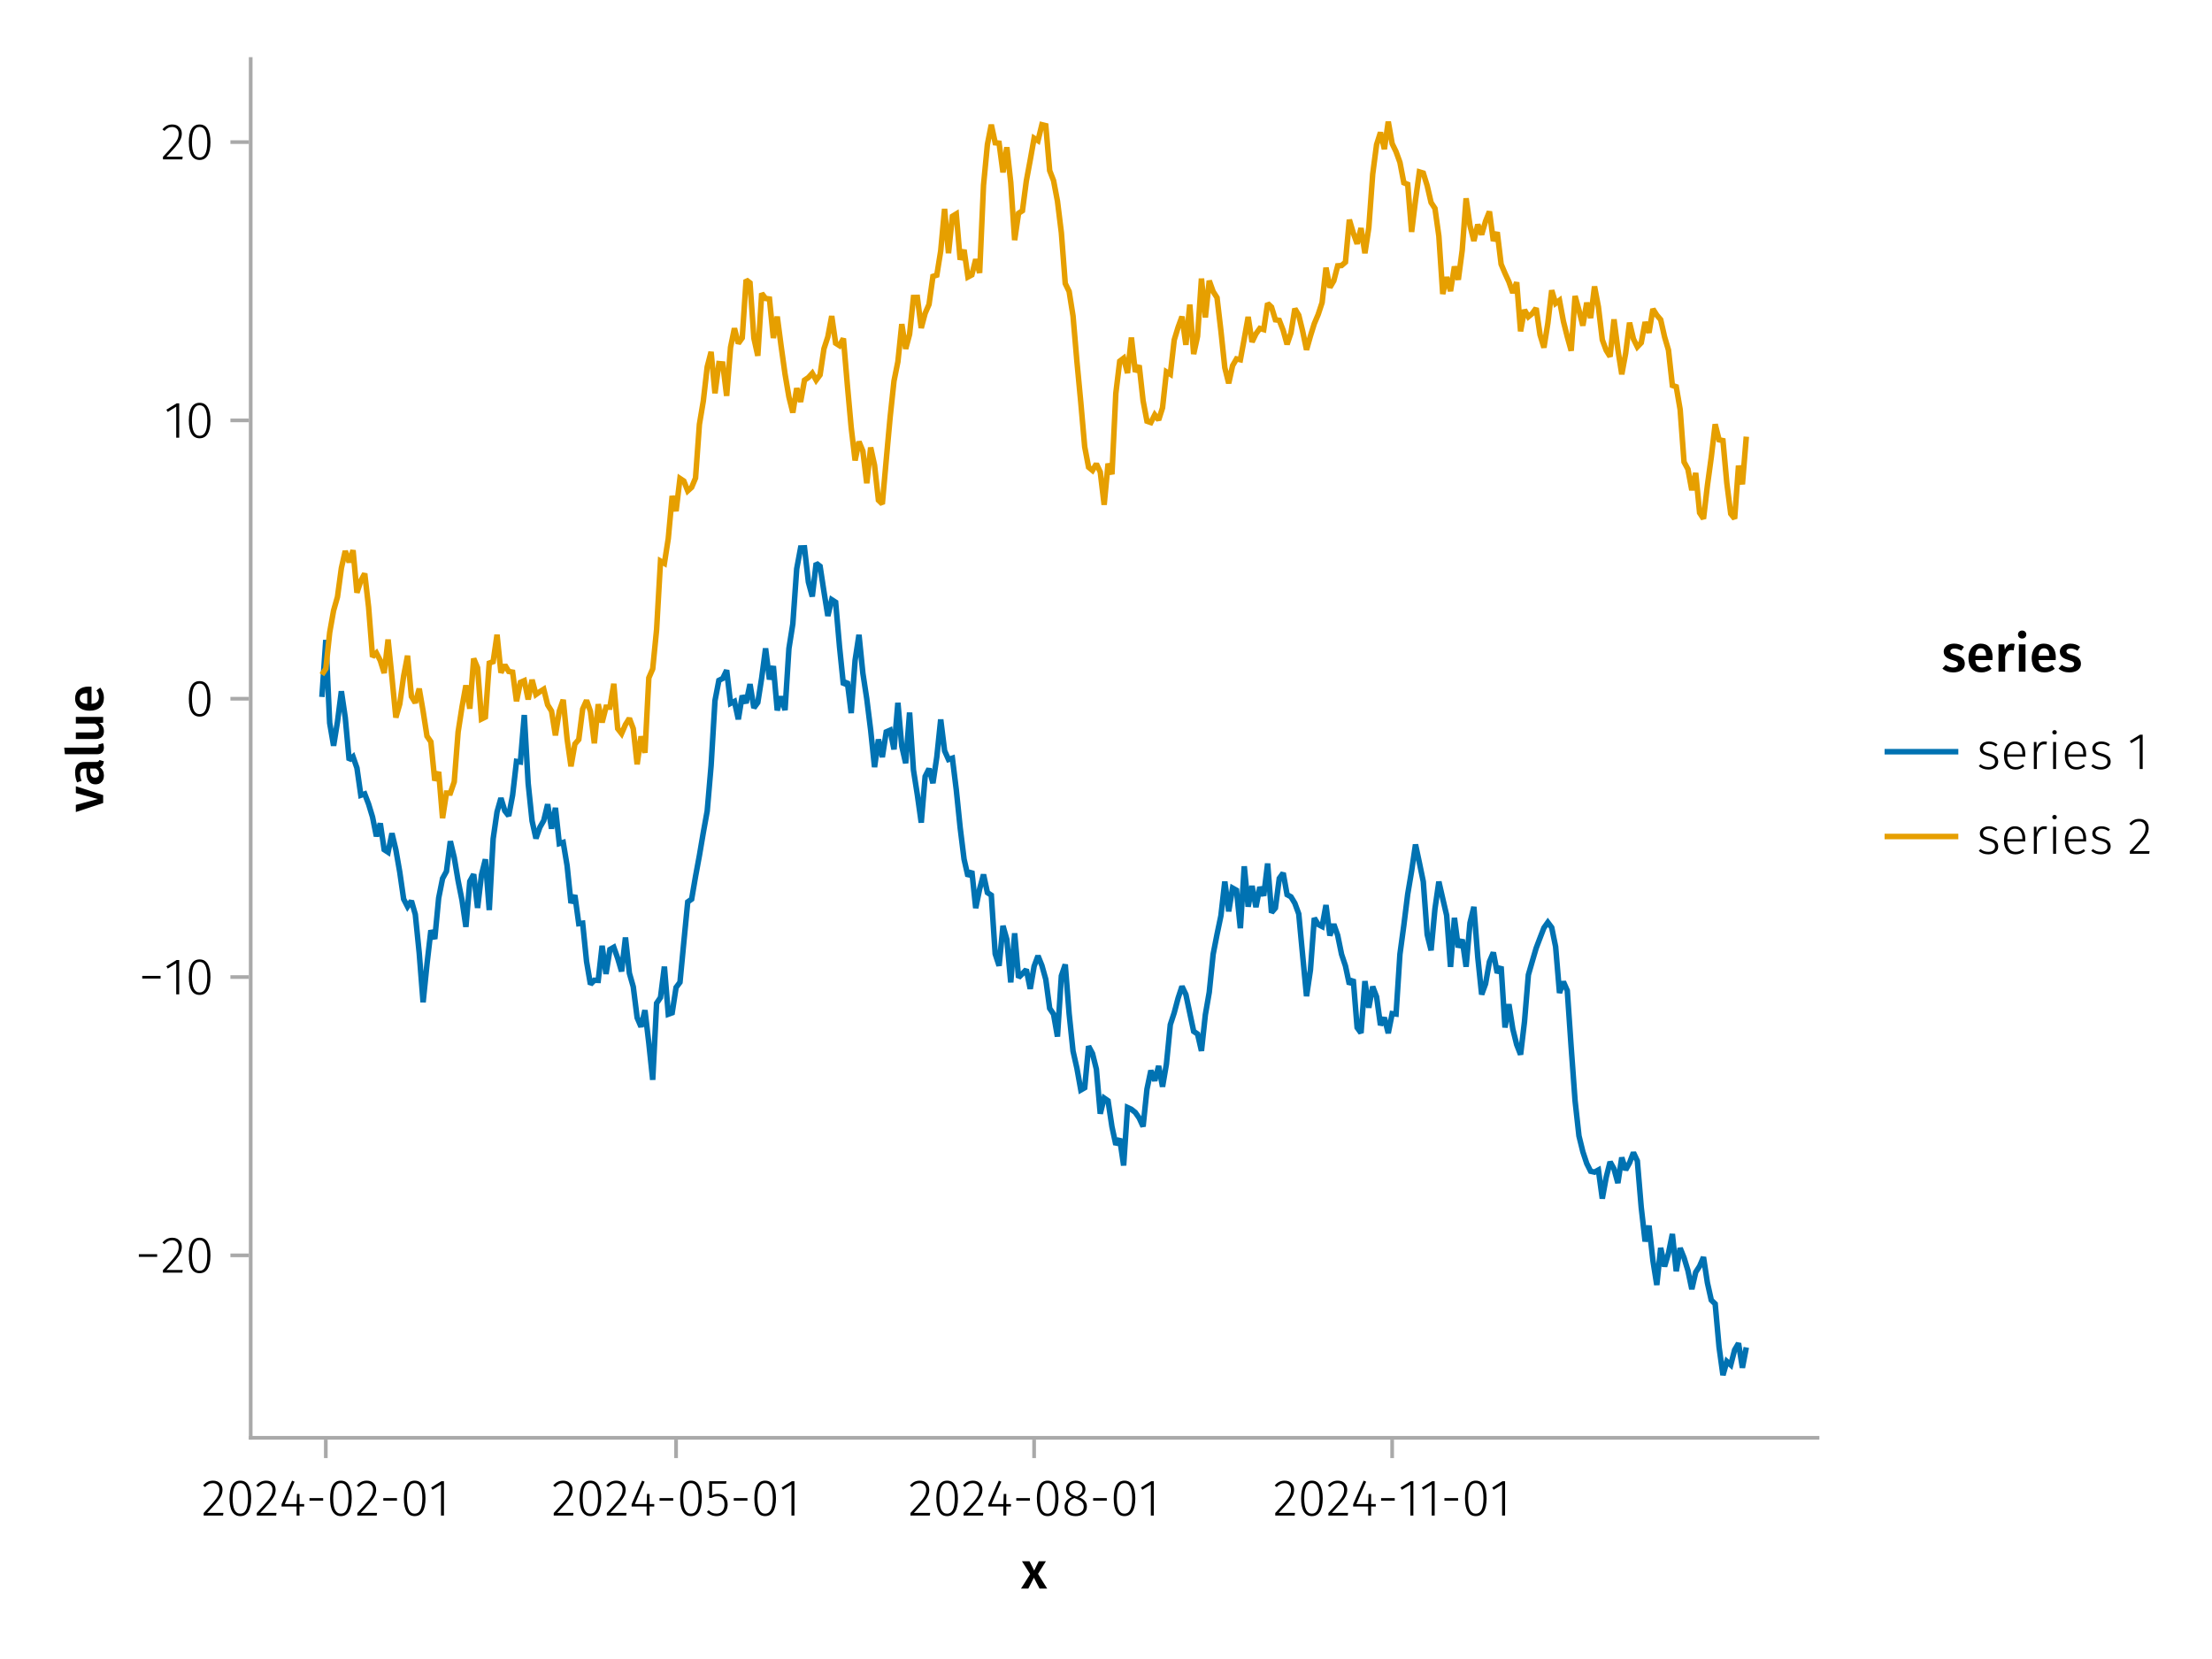 <?xml version="1.0" encoding="UTF-8"?>
<svg xmlns="http://www.w3.org/2000/svg" xmlns:xlink="http://www.w3.org/1999/xlink" width="600" height="450" viewBox="0 0 600 450">
<defs>
<g>
<g id="glyph-0-0-eb1d11f9">
<path d="M 4.562 -3.969 L 7.047 0 L 4.969 0 L 3.438 -2.938 L 1.938 0 L -0.047 0 L 2.422 -3.906 L 0.203 -7.406 L 2.25 -7.406 L 3.516 -4.891 L 4.766 -7.406 L 6.703 -7.406 Z M 4.562 -3.969 "/>
</g>
<g id="glyph-1-0-eb1d11f9">
<path d="M 3.156 -9.469 C 3.938 -9.469 4.555 -9.238 5.016 -8.781 C 5.484 -8.32 5.719 -7.734 5.719 -7.016 C 5.719 -6.41 5.586 -5.844 5.328 -5.312 C 5.078 -4.781 4.68 -4.195 4.141 -3.562 C 3.609 -2.926 2.742 -1.977 1.547 -0.719 L 5.969 -0.719 L 5.859 0 L 0.609 0 L 0.609 -0.688 C 1.879 -2.051 2.789 -3.062 3.344 -3.719 C 3.906 -4.375 4.301 -4.941 4.531 -5.422 C 4.758 -5.898 4.875 -6.414 4.875 -6.969 C 4.875 -7.52 4.711 -7.957 4.391 -8.281 C 4.066 -8.613 3.641 -8.781 3.109 -8.781 C 2.68 -8.781 2.301 -8.691 1.969 -8.516 C 1.633 -8.336 1.316 -8.07 1.016 -7.719 L 0.469 -8.141 C 0.832 -8.586 1.234 -8.922 1.672 -9.141 C 2.109 -9.359 2.602 -9.469 3.156 -9.469 Z M 3.156 -9.469 "/>
</g>
<g id="glyph-1-1-eb1d11f9">
<path d="M 3.844 -9.469 C 4.812 -9.469 5.539 -9.055 6.031 -8.234 C 6.531 -7.422 6.781 -6.223 6.781 -4.641 C 6.781 -3.078 6.531 -1.883 6.031 -1.062 C 5.531 -0.25 4.801 0.156 3.844 0.156 C 2.883 0.156 2.156 -0.25 1.656 -1.062 C 1.164 -1.883 0.922 -3.082 0.922 -4.656 C 0.922 -6.238 1.164 -7.438 1.656 -8.25 C 2.156 -9.062 2.883 -9.469 3.844 -9.469 Z M 3.844 -8.797 C 2.457 -8.797 1.766 -7.414 1.766 -4.656 C 1.766 -1.895 2.457 -0.516 3.844 -0.516 C 4.531 -0.516 5.047 -0.848 5.391 -1.516 C 5.742 -2.191 5.922 -3.234 5.922 -4.641 C 5.922 -6.055 5.742 -7.102 5.391 -7.781 C 5.047 -8.457 4.531 -8.797 3.844 -8.797 Z M 3.844 -8.797 "/>
</g>
<g id="glyph-1-2-eb1d11f9">
<path d="M 6.766 -3.125 L 6.766 -2.453 L 5.5 -2.453 L 5.5 0 L 4.703 0 L 4.703 -2.453 L 0.625 -2.453 L 0.625 -3.047 L 3.469 -9.469 L 4.156 -9.188 L 1.5 -3.125 L 4.703 -3.125 L 4.797 -5.859 L 5.5 -5.859 L 5.5 -3.125 Z M 6.766 -3.125 "/>
</g>
<g id="glyph-1-3-eb1d11f9">
<path d="M 0.953 -4.031 L 0.953 -4.734 L 4.656 -4.734 L 4.656 -4.031 Z M 0.953 -4.031 "/>
</g>
<g id="glyph-2-0-eb1d11f9">
<path d="M 3.844 -9.469 C 4.812 -9.469 5.539 -9.055 6.031 -8.234 C 6.531 -7.422 6.781 -6.223 6.781 -4.641 C 6.781 -3.078 6.531 -1.883 6.031 -1.062 C 5.531 -0.25 4.801 0.156 3.844 0.156 C 2.883 0.156 2.156 -0.25 1.656 -1.062 C 1.164 -1.883 0.922 -3.082 0.922 -4.656 C 0.922 -6.238 1.164 -7.438 1.656 -8.25 C 2.156 -9.062 2.883 -9.469 3.844 -9.469 Z M 3.844 -8.797 C 2.457 -8.797 1.766 -7.414 1.766 -4.656 C 1.766 -1.895 2.457 -0.516 3.844 -0.516 C 4.531 -0.516 5.047 -0.848 5.391 -1.516 C 5.742 -2.191 5.922 -3.234 5.922 -4.641 C 5.922 -6.055 5.742 -7.102 5.391 -7.781 C 5.047 -8.457 4.531 -8.797 3.844 -8.797 Z M 3.844 -8.797 "/>
</g>
<g id="glyph-2-1-eb1d11f9">
<path d="M 6.766 -3.125 L 6.766 -2.453 L 5.5 -2.453 L 5.5 0 L 4.703 0 L 4.703 -2.453 L 0.625 -2.453 L 0.625 -3.047 L 3.469 -9.469 L 4.156 -9.188 L 1.5 -3.125 L 4.703 -3.125 L 4.797 -5.859 L 5.5 -5.859 L 5.5 -3.125 Z M 6.766 -3.125 "/>
</g>
<g id="glyph-2-2-eb1d11f9">
<path d="M 0.953 -4.031 L 0.953 -4.734 L 4.656 -4.734 L 4.656 -4.031 Z M 0.953 -4.031 "/>
</g>
<g id="glyph-2-3-eb1d11f9">
<path d="M 3.156 -9.469 C 3.938 -9.469 4.555 -9.238 5.016 -8.781 C 5.484 -8.32 5.719 -7.734 5.719 -7.016 C 5.719 -6.41 5.586 -5.844 5.328 -5.312 C 5.078 -4.781 4.68 -4.195 4.141 -3.562 C 3.609 -2.926 2.742 -1.977 1.547 -0.719 L 5.969 -0.719 L 5.859 0 L 0.609 0 L 0.609 -0.688 C 1.879 -2.051 2.789 -3.062 3.344 -3.719 C 3.906 -4.375 4.301 -4.941 4.531 -5.422 C 4.758 -5.898 4.875 -6.414 4.875 -6.969 C 4.875 -7.52 4.711 -7.957 4.391 -8.281 C 4.066 -8.613 3.641 -8.781 3.109 -8.781 C 2.68 -8.781 2.301 -8.691 1.969 -8.516 C 1.633 -8.336 1.316 -8.07 1.016 -7.719 L 0.469 -8.141 C 0.832 -8.586 1.234 -8.922 1.672 -9.141 C 2.109 -9.359 2.602 -9.469 3.156 -9.469 Z M 3.156 -9.469 "/>
</g>
<g id="glyph-2-4-eb1d11f9">
<path d="M 4.094 -9.312 L 4.094 0 L 3.281 0 L 3.281 -8.406 L 0.984 -6.984 L 0.609 -7.594 L 3.391 -9.312 Z M 4.094 -9.312 "/>
</g>
<g id="glyph-3-0-eb1d11f9">
<path d="M 3.156 -9.469 C 3.938 -9.469 4.555 -9.238 5.016 -8.781 C 5.484 -8.32 5.719 -7.734 5.719 -7.016 C 5.719 -6.41 5.586 -5.844 5.328 -5.312 C 5.078 -4.781 4.68 -4.195 4.141 -3.562 C 3.609 -2.926 2.742 -1.977 1.547 -0.719 L 5.969 -0.719 L 5.859 0 L 0.609 0 L 0.609 -0.688 C 1.879 -2.051 2.789 -3.062 3.344 -3.719 C 3.906 -4.375 4.301 -4.941 4.531 -5.422 C 4.758 -5.898 4.875 -6.414 4.875 -6.969 C 4.875 -7.52 4.711 -7.957 4.391 -8.281 C 4.066 -8.613 3.641 -8.781 3.109 -8.781 C 2.68 -8.781 2.301 -8.691 1.969 -8.516 C 1.633 -8.336 1.316 -8.07 1.016 -7.719 L 0.469 -8.141 C 0.832 -8.586 1.234 -8.922 1.672 -9.141 C 2.109 -9.359 2.602 -9.469 3.156 -9.469 Z M 3.156 -9.469 "/>
</g>
<g id="glyph-4-0-eb1d11f9">
<path d="M 0.953 -4.031 L 0.953 -4.734 L 4.656 -4.734 L 4.656 -4.031 Z M 0.953 -4.031 "/>
</g>
<g id="glyph-4-1-eb1d11f9">
<path d="M 3.156 -9.469 C 3.938 -9.469 4.555 -9.238 5.016 -8.781 C 5.484 -8.32 5.719 -7.734 5.719 -7.016 C 5.719 -6.41 5.586 -5.844 5.328 -5.312 C 5.078 -4.781 4.68 -4.195 4.141 -3.562 C 3.609 -2.926 2.742 -1.977 1.547 -0.719 L 5.969 -0.719 L 5.859 0 L 0.609 0 L 0.609 -0.688 C 1.879 -2.051 2.789 -3.062 3.344 -3.719 C 3.906 -4.375 4.301 -4.941 4.531 -5.422 C 4.758 -5.898 4.875 -6.414 4.875 -6.969 C 4.875 -7.52 4.711 -7.957 4.391 -8.281 C 4.066 -8.613 3.641 -8.781 3.109 -8.781 C 2.68 -8.781 2.301 -8.691 1.969 -8.516 C 1.633 -8.336 1.316 -8.07 1.016 -7.719 L 0.469 -8.141 C 0.832 -8.586 1.234 -8.922 1.672 -9.141 C 2.109 -9.359 2.602 -9.469 3.156 -9.469 Z M 3.156 -9.469 "/>
</g>
<g id="glyph-4-2-eb1d11f9">
<path d="M 3.844 -9.469 C 4.812 -9.469 5.539 -9.055 6.031 -8.234 C 6.531 -7.422 6.781 -6.223 6.781 -4.641 C 6.781 -3.078 6.531 -1.883 6.031 -1.062 C 5.531 -0.25 4.801 0.156 3.844 0.156 C 2.883 0.156 2.156 -0.25 1.656 -1.062 C 1.164 -1.883 0.922 -3.082 0.922 -4.656 C 0.922 -6.238 1.164 -7.438 1.656 -8.25 C 2.156 -9.062 2.883 -9.469 3.844 -9.469 Z M 3.844 -8.797 C 2.457 -8.797 1.766 -7.414 1.766 -4.656 C 1.766 -1.895 2.457 -0.516 3.844 -0.516 C 4.531 -0.516 5.047 -0.848 5.391 -1.516 C 5.742 -2.191 5.922 -3.234 5.922 -4.641 C 5.922 -6.055 5.742 -7.102 5.391 -7.781 C 5.047 -8.457 4.531 -8.797 3.844 -8.797 Z M 3.844 -8.797 "/>
</g>
<g id="glyph-4-3-eb1d11f9">
<path d="M 5.672 -8.641 L 1.891 -8.641 L 1.891 -5.453 C 2.398 -5.742 2.93 -5.891 3.484 -5.891 C 4.285 -5.891 4.922 -5.629 5.391 -5.109 C 5.867 -4.598 6.109 -3.895 6.109 -3 C 6.109 -2.395 5.984 -1.848 5.734 -1.359 C 5.484 -0.879 5.129 -0.504 4.672 -0.234 C 4.223 0.023 3.703 0.156 3.109 0.156 C 2.066 0.156 1.188 -0.219 0.469 -0.969 L 0.984 -1.453 C 1.273 -1.141 1.586 -0.906 1.922 -0.75 C 2.266 -0.602 2.66 -0.531 3.109 -0.531 C 3.773 -0.531 4.297 -0.75 4.672 -1.188 C 5.055 -1.633 5.25 -2.242 5.25 -3.016 C 5.25 -3.754 5.07 -4.305 4.719 -4.672 C 4.375 -5.047 3.898 -5.234 3.297 -5.234 C 3.004 -5.234 2.742 -5.195 2.516 -5.125 C 2.285 -5.062 2.031 -4.945 1.75 -4.781 L 1.109 -4.781 L 1.109 -9.312 L 5.797 -9.312 Z M 5.672 -8.641 "/>
</g>
<g id="glyph-4-4-eb1d11f9">
<path d="M 4.094 -9.312 L 4.094 0 L 3.281 0 L 3.281 -8.406 L 0.984 -6.984 L 0.609 -7.594 L 3.391 -9.312 Z M 4.094 -9.312 "/>
</g>
<g id="glyph-4-5-eb1d11f9">
<path d="M 6.766 -3.125 L 6.766 -2.453 L 5.5 -2.453 L 5.5 0 L 4.703 0 L 4.703 -2.453 L 0.625 -2.453 L 0.625 -3.047 L 3.469 -9.469 L 4.156 -9.188 L 1.5 -3.125 L 4.703 -3.125 L 4.797 -5.859 L 5.5 -5.859 L 5.5 -3.125 Z M 6.766 -3.125 "/>
</g>
<g id="glyph-4-6-eb1d11f9">
<path d="M 4.719 -4.922 C 5.438 -4.641 5.961 -4.301 6.297 -3.906 C 6.629 -3.52 6.797 -3.023 6.797 -2.422 C 6.797 -1.91 6.664 -1.457 6.406 -1.062 C 6.145 -0.676 5.785 -0.375 5.328 -0.156 C 4.867 0.051 4.336 0.156 3.734 0.156 C 3.141 0.156 2.613 0.051 2.156 -0.156 C 1.707 -0.375 1.359 -0.676 1.109 -1.062 C 0.859 -1.457 0.734 -1.906 0.734 -2.406 C 0.734 -3.602 1.406 -4.469 2.75 -5 C 2.195 -5.25 1.789 -5.539 1.531 -5.875 C 1.27 -6.207 1.141 -6.629 1.141 -7.141 C 1.141 -7.617 1.258 -8.035 1.5 -8.391 C 1.75 -8.742 2.07 -9.008 2.469 -9.188 C 2.875 -9.375 3.305 -9.469 3.766 -9.469 C 4.223 -9.469 4.648 -9.379 5.047 -9.203 C 5.453 -9.023 5.773 -8.758 6.016 -8.406 C 6.266 -8.062 6.391 -7.645 6.391 -7.156 C 6.391 -6.664 6.254 -6.242 5.984 -5.891 C 5.723 -5.547 5.301 -5.223 4.719 -4.922 Z M 1.953 -7.125 C 1.953 -6.676 2.082 -6.32 2.344 -6.062 C 2.602 -5.801 3.051 -5.551 3.688 -5.312 L 4.109 -5.172 C 4.641 -5.453 5.02 -5.738 5.25 -6.031 C 5.477 -6.332 5.594 -6.695 5.594 -7.125 C 5.594 -7.656 5.426 -8.066 5.094 -8.359 C 4.758 -8.66 4.316 -8.812 3.766 -8.812 C 3.234 -8.812 2.797 -8.66 2.453 -8.359 C 2.117 -8.066 1.953 -7.656 1.953 -7.125 Z M 3.75 -0.531 C 4.414 -0.531 4.945 -0.695 5.344 -1.031 C 5.738 -1.363 5.938 -1.828 5.938 -2.422 C 5.938 -2.797 5.863 -3.102 5.719 -3.344 C 5.582 -3.594 5.367 -3.805 5.078 -3.984 C 4.785 -4.172 4.379 -4.363 3.859 -4.562 L 3.391 -4.75 C 2.766 -4.5 2.305 -4.188 2.016 -3.812 C 1.734 -3.438 1.594 -2.969 1.594 -2.406 C 1.594 -1.812 1.785 -1.348 2.172 -1.016 C 2.566 -0.691 3.094 -0.531 3.75 -0.531 Z M 3.75 -0.531 "/>
</g>
<g id="glyph-4-7-eb1d11f9">
<path d="M 6.672 -3.938 C 6.672 -3.727 6.664 -3.531 6.656 -3.344 L 1.766 -3.344 C 1.805 -2.395 2.031 -1.688 2.438 -1.219 C 2.844 -0.758 3.379 -0.531 4.047 -0.531 C 4.43 -0.531 4.77 -0.586 5.062 -0.703 C 5.352 -0.816 5.672 -1.004 6.016 -1.266 L 6.391 -0.734 C 6.035 -0.441 5.664 -0.219 5.281 -0.062 C 4.895 0.082 4.469 0.156 4 0.156 C 3.031 0.156 2.27 -0.172 1.719 -0.828 C 1.164 -1.492 0.891 -2.414 0.891 -3.594 C 0.891 -4.375 1.008 -5.055 1.25 -5.641 C 1.488 -6.223 1.828 -6.672 2.266 -6.984 C 2.711 -7.305 3.234 -7.469 3.828 -7.469 C 4.754 -7.469 5.457 -7.156 5.938 -6.531 C 6.426 -5.906 6.672 -5.039 6.672 -3.938 Z M 5.875 -4.188 C 5.875 -5.008 5.703 -5.648 5.359 -6.109 C 5.023 -6.566 4.52 -6.797 3.844 -6.797 C 3.238 -6.797 2.75 -6.562 2.375 -6.094 C 2 -5.633 1.797 -4.926 1.766 -3.969 L 5.875 -3.969 Z M 5.875 -4.188 "/>
</g>
<g id="glyph-4-8-eb1d11f9">
<path d="M 2.297 -7.328 L 2.297 0 L 1.484 0 L 1.484 -7.328 Z M 1.875 -10.547 C 2.062 -10.547 2.207 -10.488 2.312 -10.375 C 2.426 -10.258 2.484 -10.117 2.484 -9.953 C 2.484 -9.785 2.426 -9.645 2.312 -9.531 C 2.207 -9.414 2.062 -9.359 1.875 -9.359 C 1.695 -9.359 1.551 -9.414 1.438 -9.531 C 1.32 -9.645 1.266 -9.785 1.266 -9.953 C 1.266 -10.117 1.32 -10.258 1.438 -10.375 C 1.551 -10.488 1.695 -10.547 1.875 -10.547 Z M 1.875 -10.547 "/>
</g>
<g id="glyph-4-9-eb1d11f9">
<path d="M 3.281 -7.469 C 3.738 -7.469 4.148 -7.398 4.516 -7.266 C 4.891 -7.129 5.254 -6.926 5.609 -6.656 L 5.234 -6.125 C 4.898 -6.363 4.582 -6.535 4.281 -6.641 C 3.988 -6.742 3.66 -6.797 3.297 -6.797 C 2.816 -6.797 2.426 -6.68 2.125 -6.453 C 1.832 -6.234 1.688 -5.941 1.688 -5.578 C 1.688 -5.223 1.812 -4.945 2.062 -4.75 C 2.32 -4.551 2.785 -4.363 3.453 -4.188 C 4.285 -3.969 4.883 -3.695 5.25 -3.375 C 5.625 -3.051 5.812 -2.582 5.812 -1.969 C 5.812 -1.32 5.555 -0.805 5.047 -0.422 C 4.547 -0.035 3.914 0.156 3.156 0.156 C 2.602 0.156 2.113 0.07 1.688 -0.094 C 1.27 -0.258 0.891 -0.488 0.547 -0.781 L 1 -1.297 C 1.32 -1.035 1.648 -0.844 1.984 -0.719 C 2.328 -0.594 2.719 -0.531 3.156 -0.531 C 3.695 -0.531 4.129 -0.656 4.453 -0.906 C 4.785 -1.156 4.953 -1.5 4.953 -1.938 C 4.953 -2.227 4.895 -2.469 4.781 -2.656 C 4.676 -2.844 4.488 -3.004 4.219 -3.141 C 3.945 -3.273 3.551 -3.414 3.031 -3.562 C 2.25 -3.758 1.688 -4.008 1.344 -4.312 C 1.008 -4.625 0.844 -5.039 0.844 -5.562 C 0.844 -5.926 0.945 -6.254 1.156 -6.547 C 1.375 -6.836 1.664 -7.062 2.031 -7.219 C 2.406 -7.383 2.82 -7.469 3.281 -7.469 Z M 3.281 -7.469 "/>
</g>
<g id="glyph-5-0-eb1d11f9">
<path d="M 3.156 -9.469 C 3.938 -9.469 4.555 -9.238 5.016 -8.781 C 5.484 -8.32 5.719 -7.734 5.719 -7.016 C 5.719 -6.41 5.586 -5.844 5.328 -5.312 C 5.078 -4.781 4.68 -4.195 4.141 -3.562 C 3.609 -2.926 2.742 -1.977 1.547 -0.719 L 5.969 -0.719 L 5.859 0 L 0.609 0 L 0.609 -0.688 C 1.879 -2.051 2.789 -3.062 3.344 -3.719 C 3.906 -4.375 4.301 -4.941 4.531 -5.422 C 4.758 -5.898 4.875 -6.414 4.875 -6.969 C 4.875 -7.52 4.711 -7.957 4.391 -8.281 C 4.066 -8.613 3.641 -8.781 3.109 -8.781 C 2.68 -8.781 2.301 -8.691 1.969 -8.516 C 1.633 -8.336 1.316 -8.07 1.016 -7.719 L 0.469 -8.141 C 0.832 -8.586 1.234 -8.922 1.672 -9.141 C 2.109 -9.359 2.602 -9.469 3.156 -9.469 Z M 3.156 -9.469 "/>
</g>
<g id="glyph-5-1-eb1d11f9">
<path d="M 3.844 -9.469 C 4.812 -9.469 5.539 -9.055 6.031 -8.234 C 6.531 -7.422 6.781 -6.223 6.781 -4.641 C 6.781 -3.078 6.531 -1.883 6.031 -1.062 C 5.531 -0.25 4.801 0.156 3.844 0.156 C 2.883 0.156 2.156 -0.25 1.656 -1.062 C 1.164 -1.883 0.922 -3.082 0.922 -4.656 C 0.922 -6.238 1.164 -7.438 1.656 -8.25 C 2.156 -9.062 2.883 -9.469 3.844 -9.469 Z M 3.844 -8.797 C 2.457 -8.797 1.766 -7.414 1.766 -4.656 C 1.766 -1.895 2.457 -0.516 3.844 -0.516 C 4.531 -0.516 5.047 -0.848 5.391 -1.516 C 5.742 -2.191 5.922 -3.234 5.922 -4.641 C 5.922 -6.055 5.742 -7.102 5.391 -7.781 C 5.047 -8.457 4.531 -8.797 3.844 -8.797 Z M 3.844 -8.797 "/>
</g>
<g id="glyph-5-2-eb1d11f9">
<path d="M 0.953 -4.031 L 0.953 -4.734 L 4.656 -4.734 L 4.656 -4.031 Z M 0.953 -4.031 "/>
</g>
<g id="glyph-6-0-eb1d11f9">
<path d="M 0.953 -4.031 L 0.953 -4.734 L 4.656 -4.734 L 4.656 -4.031 Z M 0.953 -4.031 "/>
</g>
<g id="glyph-6-1-eb1d11f9">
<path d="M 3.844 -9.469 C 4.812 -9.469 5.539 -9.055 6.031 -8.234 C 6.531 -7.422 6.781 -6.223 6.781 -4.641 C 6.781 -3.078 6.531 -1.883 6.031 -1.062 C 5.531 -0.25 4.801 0.156 3.844 0.156 C 2.883 0.156 2.156 -0.25 1.656 -1.062 C 1.164 -1.883 0.922 -3.082 0.922 -4.656 C 0.922 -6.238 1.164 -7.438 1.656 -8.25 C 2.156 -9.062 2.883 -9.469 3.844 -9.469 Z M 3.844 -8.797 C 2.457 -8.797 1.766 -7.414 1.766 -4.656 C 1.766 -1.895 2.457 -0.516 3.844 -0.516 C 4.531 -0.516 5.047 -0.848 5.391 -1.516 C 5.742 -2.191 5.922 -3.234 5.922 -4.641 C 5.922 -6.055 5.742 -7.102 5.391 -7.781 C 5.047 -8.457 4.531 -8.797 3.844 -8.797 Z M 3.844 -8.797 "/>
</g>
<g id="glyph-6-2-eb1d11f9">
<path d="M 3.156 -9.469 C 3.938 -9.469 4.555 -9.238 5.016 -8.781 C 5.484 -8.32 5.719 -7.734 5.719 -7.016 C 5.719 -6.41 5.586 -5.844 5.328 -5.312 C 5.078 -4.781 4.68 -4.195 4.141 -3.562 C 3.609 -2.926 2.742 -1.977 1.547 -0.719 L 5.969 -0.719 L 5.859 0 L 0.609 0 L 0.609 -0.688 C 1.879 -2.051 2.789 -3.062 3.344 -3.719 C 3.906 -4.375 4.301 -4.941 4.531 -5.422 C 4.758 -5.898 4.875 -6.414 4.875 -6.969 C 4.875 -7.52 4.711 -7.957 4.391 -8.281 C 4.066 -8.613 3.641 -8.781 3.109 -8.781 C 2.68 -8.781 2.301 -8.691 1.969 -8.516 C 1.633 -8.336 1.316 -8.07 1.016 -7.719 L 0.469 -8.141 C 0.832 -8.586 1.234 -8.922 1.672 -9.141 C 2.109 -9.359 2.602 -9.469 3.156 -9.469 Z M 3.156 -9.469 "/>
</g>
<g id="glyph-7-0-eb1d11f9">
<path d="M 4.094 -9.312 L 4.094 0 L 3.281 0 L 3.281 -8.406 L 0.984 -6.984 L 0.609 -7.594 L 3.391 -9.312 Z M 4.094 -9.312 "/>
</g>
<g id="glyph-7-1-eb1d11f9">
<path d="M 6.766 -3.125 L 6.766 -2.453 L 5.5 -2.453 L 5.5 0 L 4.703 0 L 4.703 -2.453 L 0.625 -2.453 L 0.625 -3.047 L 3.469 -9.469 L 4.156 -9.188 L 1.5 -3.125 L 4.703 -3.125 L 4.797 -5.859 L 5.5 -5.859 L 5.5 -3.125 Z M 6.766 -3.125 "/>
</g>
<g id="glyph-7-2-eb1d11f9">
<path d="M 0.953 -4.031 L 0.953 -4.734 L 4.656 -4.734 L 4.656 -4.031 Z M 0.953 -4.031 "/>
</g>
<g id="glyph-8-0-eb1d11f9">
<path d="M -7.406 -7.031 L 0 -4.625 L 0 -2.484 L -7.406 -0.031 L -7.406 -1.969 L -1.438 -3.562 L -7.406 -5.188 Z M -7.406 -7.031 "/>
</g>
<g id="glyph-8-1-eb1d11f9">
<path d="M 0.203 -2.828 C 0.203 -2.254 0.039 -1.805 -0.281 -1.484 C -0.613 -1.172 -1.082 -1.016 -1.688 -1.016 L -10.375 -1.016 L -10.562 -2.797 L -1.75 -2.797 C -1.406 -2.797 -1.234 -2.938 -1.234 -3.219 C -1.234 -3.363 -1.254 -3.504 -1.297 -3.641 L -0.047 -4.016 C 0.117 -3.641 0.203 -3.242 0.203 -2.828 Z M 0.203 -2.828 "/>
</g>
<g id="glyph-8-2-eb1d11f9">
<path d="M -3.875 -7.156 C -3.781 -7.156 -3.539 -7.141 -3.156 -7.109 L -3.156 -2.469 C -2.438 -2.52 -1.922 -2.703 -1.609 -3.016 C -1.297 -3.336 -1.141 -3.758 -1.141 -4.281 C -1.141 -4.613 -1.191 -4.922 -1.297 -5.203 C -1.41 -5.492 -1.582 -5.801 -1.812 -6.125 L -0.781 -6.875 C -0.125 -6.051 0.203 -5.133 0.203 -4.125 C 0.203 -3 -0.141 -2.129 -0.828 -1.516 C -1.516 -0.91 -2.457 -0.609 -3.656 -0.609 C -4.406 -0.609 -5.082 -0.738 -5.688 -1 C -6.289 -1.258 -6.758 -1.633 -7.094 -2.125 C -7.438 -2.625 -7.609 -3.211 -7.609 -3.891 C -7.609 -4.93 -7.281 -5.734 -6.625 -6.297 C -5.969 -6.867 -5.051 -7.156 -3.875 -7.156 Z M -4.391 -5.375 C -5.691 -5.375 -6.344 -4.895 -6.344 -3.938 C -6.344 -3.5 -6.18 -3.156 -5.859 -2.906 C -5.535 -2.656 -5.02 -2.508 -4.312 -2.469 L -4.312 -5.375 Z M -4.391 -5.375 "/>
</g>
<g id="glyph-9-0-eb1d11f9">
<path d="M -1.953 -6.547 C -1.672 -6.547 -1.461 -6.586 -1.328 -6.672 C -1.191 -6.766 -1.086 -6.91 -1.016 -7.109 L 0.188 -6.734 C 0.145 -6.316 0.039 -5.973 -0.125 -5.703 C -0.289 -5.441 -0.547 -5.238 -0.891 -5.094 C -0.523 -4.844 -0.25 -4.523 -0.062 -4.141 C 0.113 -3.766 0.203 -3.348 0.203 -2.891 C 0.203 -2.148 -0.004 -1.562 -0.422 -1.125 C -0.836 -0.695 -1.391 -0.484 -2.078 -0.484 C -2.879 -0.484 -3.488 -0.773 -3.906 -1.359 C -4.332 -1.941 -4.547 -2.773 -4.547 -3.859 L -4.547 -4.781 L -4.969 -4.781 C -5.445 -4.781 -5.781 -4.672 -5.969 -4.453 C -6.164 -4.234 -6.266 -3.883 -6.266 -3.406 C -6.266 -2.863 -6.129 -2.207 -5.859 -1.438 L -7.078 -1.016 C -7.43 -1.941 -7.609 -2.836 -7.609 -3.703 C -7.609 -5.598 -6.758 -6.547 -5.062 -6.547 Z M -1.094 -3.359 C -1.094 -3.961 -1.395 -4.438 -2 -4.781 L -3.5 -4.781 L -3.5 -4.047 C -3.5 -2.891 -3.07 -2.312 -2.219 -2.312 C -1.863 -2.312 -1.586 -2.398 -1.391 -2.578 C -1.191 -2.754 -1.094 -3.016 -1.094 -3.359 Z M -1.094 -3.359 "/>
</g>
<g id="glyph-10-0-eb1d11f9">
<path d="M 0 -7 L 0 -5.453 L -1.031 -5.344 C -0.613 -5.07 -0.301 -4.754 -0.094 -4.391 C 0.102 -4.023 0.203 -3.586 0.203 -3.078 C 0.203 -2.422 0 -1.91 -0.406 -1.547 C -0.812 -1.191 -1.375 -1.016 -2.094 -1.016 L -7.406 -1.016 L -7.406 -2.797 L -2.312 -2.797 C -1.895 -2.797 -1.594 -2.867 -1.406 -3.016 C -1.227 -3.16 -1.141 -3.391 -1.141 -3.703 C -1.141 -4.273 -1.492 -4.773 -2.203 -5.203 L -7.406 -5.203 L -7.406 -7 Z M 0 -7 "/>
</g>
<g id="glyph-11-0-eb1d11f9">
<path d="M 0.969 -4.281 L 0.969 -5 L 5.938 -5 L 5.938 -4.281 Z M 0.969 -4.281 "/>
</g>
<g id="glyph-11-1-eb1d11f9">
<path d="M 3.156 -9.469 C 3.938 -9.469 4.555 -9.238 5.016 -8.781 C 5.484 -8.32 5.719 -7.734 5.719 -7.016 C 5.719 -6.41 5.586 -5.844 5.328 -5.312 C 5.078 -4.781 4.68 -4.195 4.141 -3.562 C 3.609 -2.926 2.742 -1.977 1.547 -0.719 L 5.969 -0.719 L 5.859 0 L 0.609 0 L 0.609 -0.688 C 1.879 -2.051 2.789 -3.062 3.344 -3.719 C 3.906 -4.375 4.301 -4.941 4.531 -5.422 C 4.758 -5.898 4.875 -6.414 4.875 -6.969 C 4.875 -7.52 4.711 -7.957 4.391 -8.281 C 4.066 -8.613 3.641 -8.781 3.109 -8.781 C 2.68 -8.781 2.301 -8.691 1.969 -8.516 C 1.633 -8.336 1.316 -8.07 1.016 -7.719 L 0.469 -8.141 C 0.832 -8.586 1.234 -8.922 1.672 -9.141 C 2.109 -9.359 2.602 -9.469 3.156 -9.469 Z M 3.156 -9.469 "/>
</g>
<g id="glyph-11-2-eb1d11f9">
<path d="M 4.094 -9.312 L 4.094 0 L 3.281 0 L 3.281 -8.406 L 0.984 -6.984 L 0.609 -7.594 L 3.391 -9.312 Z M 4.094 -9.312 "/>
</g>
<g id="glyph-12-0-eb1d11f9">
<path d="M 4.094 -9.312 L 4.094 0 L 3.281 0 L 3.281 -8.406 L 0.984 -6.984 L 0.609 -7.594 L 3.391 -9.312 Z M 4.094 -9.312 "/>
</g>
<g id="glyph-13-0-eb1d11f9">
<path d="M 3.844 -9.469 C 4.812 -9.469 5.539 -9.055 6.031 -8.234 C 6.531 -7.422 6.781 -6.223 6.781 -4.641 C 6.781 -3.078 6.531 -1.883 6.031 -1.062 C 5.531 -0.25 4.801 0.156 3.844 0.156 C 2.883 0.156 2.156 -0.25 1.656 -1.062 C 1.164 -1.883 0.922 -3.082 0.922 -4.656 C 0.922 -6.238 1.164 -7.438 1.656 -8.25 C 2.156 -9.062 2.883 -9.469 3.844 -9.469 Z M 3.844 -8.797 C 2.457 -8.797 1.766 -7.414 1.766 -4.656 C 1.766 -1.895 2.457 -0.516 3.844 -0.516 C 4.531 -0.516 5.047 -0.848 5.391 -1.516 C 5.742 -2.191 5.922 -3.234 5.922 -4.641 C 5.922 -6.055 5.742 -7.102 5.391 -7.781 C 5.047 -8.457 4.531 -8.797 3.844 -8.797 Z M 3.844 -8.797 "/>
</g>
<g id="glyph-14-0-eb1d11f9">
<path d="M 3.156 -9.469 C 3.938 -9.469 4.555 -9.238 5.016 -8.781 C 5.484 -8.32 5.719 -7.734 5.719 -7.016 C 5.719 -6.41 5.586 -5.844 5.328 -5.312 C 5.078 -4.781 4.68 -4.195 4.141 -3.562 C 3.609 -2.926 2.742 -1.977 1.547 -0.719 L 5.969 -0.719 L 5.859 0 L 0.609 0 L 0.609 -0.688 C 1.879 -2.051 2.789 -3.062 3.344 -3.719 C 3.906 -4.375 4.301 -4.941 4.531 -5.422 C 4.758 -5.898 4.875 -6.414 4.875 -6.969 C 4.875 -7.52 4.711 -7.957 4.391 -8.281 C 4.066 -8.613 3.641 -8.781 3.109 -8.781 C 2.68 -8.781 2.301 -8.691 1.969 -8.516 C 1.633 -8.336 1.316 -8.07 1.016 -7.719 L 0.469 -8.141 C 0.832 -8.586 1.234 -8.922 1.672 -9.141 C 2.109 -9.359 2.602 -9.469 3.156 -9.469 Z M 3.156 -9.469 "/>
</g>
<g id="glyph-15-0-eb1d11f9">
<path d="M 3.844 -9.469 C 4.812 -9.469 5.539 -9.055 6.031 -8.234 C 6.531 -7.422 6.781 -6.223 6.781 -4.641 C 6.781 -3.078 6.531 -1.883 6.031 -1.062 C 5.531 -0.25 4.801 0.156 3.844 0.156 C 2.883 0.156 2.156 -0.25 1.656 -1.062 C 1.164 -1.883 0.922 -3.082 0.922 -4.656 C 0.922 -6.238 1.164 -7.438 1.656 -8.25 C 2.156 -9.062 2.883 -9.469 3.844 -9.469 Z M 3.844 -8.797 C 2.457 -8.797 1.766 -7.414 1.766 -4.656 C 1.766 -1.895 2.457 -0.516 3.844 -0.516 C 4.531 -0.516 5.047 -0.848 5.391 -1.516 C 5.742 -2.191 5.922 -3.234 5.922 -4.641 C 5.922 -6.055 5.742 -7.102 5.391 -7.781 C 5.047 -8.457 4.531 -8.797 3.844 -8.797 Z M 3.844 -8.797 "/>
</g>
<g id="glyph-16-0-eb1d11f9">
<path d="M 3.422 -7.609 C 4.41 -7.609 5.285 -7.316 6.047 -6.734 L 5.344 -5.688 C 4.707 -6.082 4.086 -6.281 3.484 -6.281 C 3.129 -6.281 2.852 -6.211 2.656 -6.078 C 2.457 -5.941 2.359 -5.766 2.359 -5.547 C 2.359 -5.379 2.398 -5.238 2.484 -5.125 C 2.578 -5.008 2.734 -4.898 2.953 -4.797 C 3.172 -4.703 3.492 -4.598 3.922 -4.484 C 4.723 -4.266 5.316 -3.977 5.703 -3.625 C 6.086 -3.27 6.281 -2.773 6.281 -2.141 C 6.281 -1.398 5.984 -0.82 5.391 -0.406 C 4.797 0 4.051 0.203 3.156 0.203 C 2.551 0.203 2 0.113 1.5 -0.062 C 1 -0.25 0.566 -0.508 0.203 -0.844 L 1.109 -1.844 C 1.754 -1.363 2.426 -1.125 3.125 -1.125 C 3.52 -1.125 3.836 -1.203 4.078 -1.359 C 4.316 -1.516 4.438 -1.734 4.438 -2.016 C 4.438 -2.234 4.391 -2.406 4.297 -2.531 C 4.211 -2.656 4.055 -2.766 3.828 -2.859 C 3.598 -2.961 3.242 -3.082 2.766 -3.219 C 2.004 -3.426 1.445 -3.711 1.094 -4.078 C 0.738 -4.453 0.562 -4.91 0.562 -5.453 C 0.562 -5.867 0.68 -6.238 0.922 -6.562 C 1.16 -6.895 1.492 -7.148 1.922 -7.328 C 2.359 -7.516 2.859 -7.609 3.422 -7.609 Z M 3.422 -7.609 "/>
</g>
<g id="glyph-16-1-eb1d11f9">
<path d="M 7.156 -3.875 C 7.156 -3.781 7.141 -3.539 7.109 -3.156 L 2.469 -3.156 C 2.52 -2.438 2.703 -1.922 3.016 -1.609 C 3.336 -1.297 3.758 -1.141 4.281 -1.141 C 4.613 -1.141 4.922 -1.191 5.203 -1.297 C 5.492 -1.41 5.801 -1.582 6.125 -1.812 L 6.875 -0.781 C 6.051 -0.125 5.133 0.203 4.125 0.203 C 3 0.203 2.129 -0.141 1.516 -0.828 C 0.91 -1.516 0.609 -2.457 0.609 -3.656 C 0.609 -4.406 0.738 -5.082 1 -5.688 C 1.258 -6.289 1.633 -6.758 2.125 -7.094 C 2.625 -7.438 3.211 -7.609 3.891 -7.609 C 4.93 -7.609 5.734 -7.281 6.297 -6.625 C 6.867 -5.969 7.156 -5.051 7.156 -3.875 Z M 5.375 -4.391 C 5.375 -5.691 4.895 -6.344 3.938 -6.344 C 3.5 -6.344 3.156 -6.18 2.906 -5.859 C 2.656 -5.535 2.508 -5.02 2.469 -4.312 L 5.375 -4.312 Z M 5.375 -4.391 "/>
</g>
<g id="glyph-16-2-eb1d11f9">
<path d="M 4.734 -7.609 C 5.004 -7.609 5.25 -7.57 5.469 -7.5 L 5.172 -5.766 C 4.941 -5.828 4.723 -5.859 4.516 -5.859 C 4.066 -5.859 3.719 -5.695 3.469 -5.375 C 3.219 -5.062 3.02 -4.586 2.875 -3.953 L 2.875 0 L 1.078 0 L 1.078 -7.406 L 2.625 -7.406 L 2.797 -5.953 C 2.973 -6.484 3.227 -6.891 3.562 -7.172 C 3.906 -7.461 4.297 -7.609 4.734 -7.609 Z M 4.734 -7.609 "/>
</g>
<g id="glyph-16-3-eb1d11f9">
<path d="M 2.875 -7.406 L 2.875 0 L 1.078 0 L 1.078 -7.406 Z M 1.969 -11.156 C 2.301 -11.156 2.57 -11.051 2.781 -10.844 C 2.988 -10.633 3.094 -10.375 3.094 -10.062 C 3.094 -9.758 2.988 -9.504 2.781 -9.297 C 2.57 -9.086 2.301 -8.984 1.969 -8.984 C 1.633 -8.984 1.363 -9.086 1.156 -9.297 C 0.945 -9.504 0.844 -9.758 0.844 -10.062 C 0.844 -10.375 0.945 -10.633 1.156 -10.844 C 1.363 -11.051 1.633 -11.156 1.969 -11.156 Z M 1.969 -11.156 "/>
</g>
<g id="glyph-16-4-eb1d11f9">
</g>
<g id="glyph-17-0-eb1d11f9">
<path d="M 3.422 -7.609 C 4.41 -7.609 5.285 -7.316 6.047 -6.734 L 5.344 -5.688 C 4.707 -6.082 4.086 -6.281 3.484 -6.281 C 3.129 -6.281 2.852 -6.211 2.656 -6.078 C 2.457 -5.941 2.359 -5.766 2.359 -5.547 C 2.359 -5.379 2.398 -5.238 2.484 -5.125 C 2.578 -5.008 2.734 -4.898 2.953 -4.797 C 3.172 -4.703 3.492 -4.598 3.922 -4.484 C 4.723 -4.266 5.316 -3.977 5.703 -3.625 C 6.086 -3.27 6.281 -2.773 6.281 -2.141 C 6.281 -1.398 5.984 -0.82 5.391 -0.406 C 4.797 0 4.051 0.203 3.156 0.203 C 2.551 0.203 2 0.113 1.5 -0.062 C 1 -0.25 0.566 -0.508 0.203 -0.844 L 1.109 -1.844 C 1.754 -1.363 2.426 -1.125 3.125 -1.125 C 3.52 -1.125 3.836 -1.203 4.078 -1.359 C 4.316 -1.516 4.438 -1.734 4.438 -2.016 C 4.438 -2.234 4.391 -2.406 4.297 -2.531 C 4.211 -2.656 4.055 -2.766 3.828 -2.859 C 3.598 -2.961 3.242 -3.082 2.766 -3.219 C 2.004 -3.426 1.445 -3.711 1.094 -4.078 C 0.738 -4.453 0.562 -4.91 0.562 -5.453 C 0.562 -5.867 0.68 -6.238 0.922 -6.562 C 1.16 -6.895 1.492 -7.148 1.922 -7.328 C 2.359 -7.516 2.859 -7.609 3.422 -7.609 Z M 3.422 -7.609 "/>
</g>
<g id="glyph-18-0-eb1d11f9">
<path d="M 3.281 -7.469 C 3.738 -7.469 4.148 -7.398 4.516 -7.266 C 4.891 -7.129 5.254 -6.926 5.609 -6.656 L 5.234 -6.125 C 4.898 -6.363 4.582 -6.535 4.281 -6.641 C 3.988 -6.742 3.66 -6.797 3.297 -6.797 C 2.816 -6.797 2.426 -6.68 2.125 -6.453 C 1.832 -6.234 1.688 -5.941 1.688 -5.578 C 1.688 -5.223 1.812 -4.945 2.062 -4.75 C 2.32 -4.551 2.785 -4.363 3.453 -4.188 C 4.285 -3.969 4.883 -3.695 5.25 -3.375 C 5.625 -3.051 5.812 -2.582 5.812 -1.969 C 5.812 -1.32 5.555 -0.805 5.047 -0.422 C 4.547 -0.035 3.914 0.156 3.156 0.156 C 2.602 0.156 2.113 0.07 1.688 -0.094 C 1.27 -0.258 0.891 -0.488 0.547 -0.781 L 1 -1.297 C 1.32 -1.035 1.648 -0.844 1.984 -0.719 C 2.328 -0.594 2.719 -0.531 3.156 -0.531 C 3.695 -0.531 4.129 -0.656 4.453 -0.906 C 4.785 -1.156 4.953 -1.5 4.953 -1.938 C 4.953 -2.227 4.895 -2.469 4.781 -2.656 C 4.676 -2.844 4.488 -3.004 4.219 -3.141 C 3.945 -3.273 3.551 -3.414 3.031 -3.562 C 2.25 -3.758 1.688 -4.008 1.344 -4.312 C 1.008 -4.625 0.844 -5.039 0.844 -5.562 C 0.844 -5.926 0.945 -6.254 1.156 -6.547 C 1.375 -6.836 1.664 -7.062 2.031 -7.219 C 2.406 -7.383 2.82 -7.469 3.281 -7.469 Z M 3.281 -7.469 "/>
</g>
<g id="glyph-19-0-eb1d11f9">
<path d="M 4.328 -7.469 C 4.617 -7.469 4.859 -7.441 5.047 -7.391 L 4.906 -6.625 C 4.695 -6.676 4.477 -6.703 4.25 -6.703 C 3.758 -6.703 3.363 -6.52 3.062 -6.156 C 2.758 -5.801 2.504 -5.242 2.297 -4.484 L 2.297 0 L 1.484 0 L 1.484 -7.328 L 2.188 -7.328 L 2.25 -5.688 C 2.445 -6.289 2.711 -6.738 3.047 -7.031 C 3.391 -7.32 3.816 -7.469 4.328 -7.469 Z M 4.328 -7.469 "/>
</g>
<g id="glyph-19-1-eb1d11f9">
</g>
<g id="glyph-20-0-eb1d11f9">
<path d="M 3.281 -7.469 C 3.738 -7.469 4.148 -7.398 4.516 -7.266 C 4.891 -7.129 5.254 -6.926 5.609 -6.656 L 5.234 -6.125 C 4.898 -6.363 4.582 -6.535 4.281 -6.641 C 3.988 -6.742 3.66 -6.797 3.297 -6.797 C 2.816 -6.797 2.426 -6.68 2.125 -6.453 C 1.832 -6.234 1.688 -5.941 1.688 -5.578 C 1.688 -5.223 1.812 -4.945 2.062 -4.75 C 2.32 -4.551 2.785 -4.363 3.453 -4.188 C 4.285 -3.969 4.883 -3.695 5.25 -3.375 C 5.625 -3.051 5.812 -2.582 5.812 -1.969 C 5.812 -1.32 5.555 -0.805 5.047 -0.422 C 4.547 -0.035 3.914 0.156 3.156 0.156 C 2.602 0.156 2.113 0.07 1.688 -0.094 C 1.27 -0.258 0.891 -0.488 0.547 -0.781 L 1 -1.297 C 1.32 -1.035 1.648 -0.844 1.984 -0.719 C 2.328 -0.594 2.719 -0.531 3.156 -0.531 C 3.695 -0.531 4.129 -0.656 4.453 -0.906 C 4.785 -1.156 4.953 -1.5 4.953 -1.938 C 4.953 -2.227 4.895 -2.469 4.781 -2.656 C 4.676 -2.844 4.488 -3.004 4.219 -3.141 C 3.945 -3.273 3.551 -3.414 3.031 -3.562 C 2.25 -3.758 1.688 -4.008 1.344 -4.312 C 1.008 -4.625 0.844 -5.039 0.844 -5.562 C 0.844 -5.926 0.945 -6.254 1.156 -6.547 C 1.375 -6.836 1.664 -7.062 2.031 -7.219 C 2.406 -7.383 2.82 -7.469 3.281 -7.469 Z M 3.281 -7.469 "/>
</g>
<g id="glyph-20-1-eb1d11f9">
<path d="M 6.672 -3.938 C 6.672 -3.727 6.664 -3.531 6.656 -3.344 L 1.766 -3.344 C 1.805 -2.395 2.031 -1.688 2.438 -1.219 C 2.844 -0.758 3.379 -0.531 4.047 -0.531 C 4.43 -0.531 4.77 -0.586 5.062 -0.703 C 5.352 -0.816 5.672 -1.004 6.016 -1.266 L 6.391 -0.734 C 6.035 -0.441 5.664 -0.219 5.281 -0.062 C 4.895 0.082 4.469 0.156 4 0.156 C 3.031 0.156 2.27 -0.172 1.719 -0.828 C 1.164 -1.492 0.891 -2.414 0.891 -3.594 C 0.891 -4.375 1.008 -5.055 1.25 -5.641 C 1.488 -6.223 1.828 -6.672 2.266 -6.984 C 2.711 -7.305 3.234 -7.469 3.828 -7.469 C 4.754 -7.469 5.457 -7.156 5.938 -6.531 C 6.426 -5.906 6.672 -5.039 6.672 -3.938 Z M 5.875 -4.188 C 5.875 -5.008 5.703 -5.648 5.359 -6.109 C 5.023 -6.566 4.52 -6.797 3.844 -6.797 C 3.238 -6.797 2.75 -6.562 2.375 -6.094 C 2 -5.633 1.797 -4.926 1.766 -3.969 L 5.875 -3.969 Z M 5.875 -4.188 "/>
</g>
<g id="glyph-20-2-eb1d11f9">
<path d="M 4.328 -7.469 C 4.617 -7.469 4.859 -7.441 5.047 -7.391 L 4.906 -6.625 C 4.695 -6.676 4.477 -6.703 4.25 -6.703 C 3.758 -6.703 3.363 -6.52 3.062 -6.156 C 2.758 -5.801 2.504 -5.242 2.297 -4.484 L 2.297 0 L 1.484 0 L 1.484 -7.328 L 2.188 -7.328 L 2.25 -5.688 C 2.445 -6.289 2.711 -6.738 3.047 -7.031 C 3.391 -7.32 3.816 -7.469 4.328 -7.469 Z M 4.328 -7.469 "/>
</g>
<g id="glyph-20-3-eb1d11f9">
</g>
<g id="glyph-20-4-eb1d11f9">
<path d="M 3.156 -9.469 C 3.938 -9.469 4.555 -9.238 5.016 -8.781 C 5.484 -8.32 5.719 -7.734 5.719 -7.016 C 5.719 -6.41 5.586 -5.844 5.328 -5.312 C 5.078 -4.781 4.68 -4.195 4.141 -3.562 C 3.609 -2.926 2.742 -1.977 1.547 -0.719 L 5.969 -0.719 L 5.859 0 L 0.609 0 L 0.609 -0.688 C 1.879 -2.051 2.789 -3.062 3.344 -3.719 C 3.906 -4.375 4.301 -4.941 4.531 -5.422 C 4.758 -5.898 4.875 -6.414 4.875 -6.969 C 4.875 -7.52 4.711 -7.957 4.391 -8.281 C 4.066 -8.613 3.641 -8.781 3.109 -8.781 C 2.68 -8.781 2.301 -8.691 1.969 -8.516 C 1.633 -8.336 1.316 -8.07 1.016 -7.719 L 0.469 -8.141 C 0.832 -8.586 1.234 -8.922 1.672 -9.141 C 2.109 -9.359 2.602 -9.469 3.156 -9.469 Z M 3.156 -9.469 "/>
</g>
<g id="glyph-21-0-eb1d11f9">
<path d="M 2.297 -7.328 L 2.297 0 L 1.484 0 L 1.484 -7.328 Z M 1.875 -10.547 C 2.062 -10.547 2.207 -10.488 2.312 -10.375 C 2.426 -10.258 2.484 -10.117 2.484 -9.953 C 2.484 -9.785 2.426 -9.645 2.312 -9.531 C 2.207 -9.414 2.062 -9.359 1.875 -9.359 C 1.695 -9.359 1.551 -9.414 1.438 -9.531 C 1.32 -9.645 1.266 -9.785 1.266 -9.953 C 1.266 -10.117 1.32 -10.258 1.438 -10.375 C 1.551 -10.488 1.695 -10.547 1.875 -10.547 Z M 1.875 -10.547 "/>
</g>
</g>
</defs>
<rect x="-60" y="-45" width="720" height="540" fill="rgb(100%, 100%, 100%)" fill-opacity="1"/>
<path fill-rule="nonzero" fill="rgb(100%, 100%, 100%)" fill-opacity="1" d="M 68 390 L 493 390 L 493 16 L 68 16 Z M 68 390 "/>
<g fill="rgb(0%, 0%, 0%)" fill-opacity="1">
<use xlink:href="#glyph-0-0-eb1d11f9" x="277" y="430.89"/>
</g>
<g fill="rgb(0%, 0%, 0%)" fill-opacity="1">
<use xlink:href="#glyph-1-0-eb1d11f9" x="54.634" y="411.09"/>
</g>
<g fill="rgb(0%, 0%, 0%)" fill-opacity="1">
<use xlink:href="#glyph-2-0-eb1d11f9" x="61.34" y="411.09"/>
</g>
<g fill="rgb(0%, 0%, 0%)" fill-opacity="1">
<use xlink:href="#glyph-3-0-eb1d11f9" x="69.04" y="411.09"/>
</g>
<g fill="rgb(0%, 0%, 0%)" fill-opacity="1">
<use xlink:href="#glyph-2-1-eb1d11f9" x="75.746" y="411.09"/>
</g>
<g fill="rgb(0%, 0%, 0%)" fill-opacity="1">
<use xlink:href="#glyph-2-2-eb1d11f9" x="82.998" y="411.09"/>
</g>
<g fill="rgb(0%, 0%, 0%)" fill-opacity="1">
<use xlink:href="#glyph-2-0-eb1d11f9" x="88.612" y="411.09"/>
</g>
<g fill="rgb(0%, 0%, 0%)" fill-opacity="1">
<use xlink:href="#glyph-2-3-eb1d11f9" x="96.312" y="411.09"/>
</g>
<g fill="rgb(0%, 0%, 0%)" fill-opacity="1">
<use xlink:href="#glyph-4-0-eb1d11f9" x="103.018" y="411.09"/>
</g>
<g fill="rgb(0%, 0%, 0%)" fill-opacity="1">
<use xlink:href="#glyph-1-1-eb1d11f9" x="108.632" y="411.09"/>
</g>
<g fill="rgb(0%, 0%, 0%)" fill-opacity="1">
<use xlink:href="#glyph-2-4-eb1d11f9" x="116.332" y="411.09"/>
</g>
<g fill="rgb(0%, 0%, 0%)" fill-opacity="1">
<use xlink:href="#glyph-4-1-eb1d11f9" x="149.585" y="411.09"/>
</g>
<g fill="rgb(0%, 0%, 0%)" fill-opacity="1">
<use xlink:href="#glyph-4-2-eb1d11f9" x="156.291" y="411.09"/>
</g>
<g fill="rgb(0%, 0%, 0%)" fill-opacity="1">
<use xlink:href="#glyph-5-0-eb1d11f9" x="163.991" y="411.09"/>
</g>
<g fill="rgb(0%, 0%, 0%)" fill-opacity="1">
<use xlink:href="#glyph-1-2-eb1d11f9" x="170.697" y="411.09"/>
</g>
<g fill="rgb(0%, 0%, 0%)" fill-opacity="1">
<use xlink:href="#glyph-6-0-eb1d11f9" x="177.949" y="411.09"/>
</g>
<g fill="rgb(0%, 0%, 0%)" fill-opacity="1">
<use xlink:href="#glyph-6-1-eb1d11f9" x="183.563" y="411.09"/>
</g>
<g fill="rgb(0%, 0%, 0%)" fill-opacity="1">
<use xlink:href="#glyph-4-3-eb1d11f9" x="191.263" y="411.09"/>
</g>
<g fill="rgb(0%, 0%, 0%)" fill-opacity="1">
<use xlink:href="#glyph-1-3-eb1d11f9" x="198.081" y="411.09"/>
</g>
<g fill="rgb(0%, 0%, 0%)" fill-opacity="1">
<use xlink:href="#glyph-4-2-eb1d11f9" x="203.695" y="411.09"/>
</g>
<g fill="rgb(0%, 0%, 0%)" fill-opacity="1">
<use xlink:href="#glyph-4-4-eb1d11f9" x="211.395" y="411.09"/>
</g>
<g fill="rgb(0%, 0%, 0%)" fill-opacity="1">
<use xlink:href="#glyph-6-2-eb1d11f9" x="246.347" y="411.09"/>
</g>
<g fill="rgb(0%, 0%, 0%)" fill-opacity="1">
<use xlink:href="#glyph-4-2-eb1d11f9" x="253.053" y="411.09"/>
</g>
<g fill="rgb(0%, 0%, 0%)" fill-opacity="1">
<use xlink:href="#glyph-5-0-eb1d11f9" x="260.753" y="411.09"/>
</g>
<g fill="rgb(0%, 0%, 0%)" fill-opacity="1">
<use xlink:href="#glyph-4-5-eb1d11f9" x="267.459" y="411.09"/>
</g>
<g fill="rgb(0%, 0%, 0%)" fill-opacity="1">
<use xlink:href="#glyph-4-0-eb1d11f9" x="274.711" y="411.09"/>
</g>
<g fill="rgb(0%, 0%, 0%)" fill-opacity="1">
<use xlink:href="#glyph-5-1-eb1d11f9" x="280.325" y="411.09"/>
</g>
<g fill="rgb(0%, 0%, 0%)" fill-opacity="1">
<use xlink:href="#glyph-4-6-eb1d11f9" x="288.025" y="411.09"/>
</g>
<g fill="rgb(0%, 0%, 0%)" fill-opacity="1">
<use xlink:href="#glyph-4-0-eb1d11f9" x="295.557" y="411.09"/>
</g>
<g fill="rgb(0%, 0%, 0%)" fill-opacity="1">
<use xlink:href="#glyph-4-2-eb1d11f9" x="301.171" y="411.09"/>
</g>
<g fill="rgb(0%, 0%, 0%)" fill-opacity="1">
<use xlink:href="#glyph-7-0-eb1d11f9" x="308.871" y="411.09"/>
</g>
<g fill="rgb(0%, 0%, 0%)" fill-opacity="1">
<use xlink:href="#glyph-4-1-eb1d11f9" x="345.3" y="411.09"/>
</g>
<g fill="rgb(0%, 0%, 0%)" fill-opacity="1">
<use xlink:href="#glyph-5-1-eb1d11f9" x="352.006" y="411.09"/>
</g>
<g fill="rgb(0%, 0%, 0%)" fill-opacity="1">
<use xlink:href="#glyph-4-1-eb1d11f9" x="359.706" y="411.09"/>
</g>
<g fill="rgb(0%, 0%, 0%)" fill-opacity="1">
<use xlink:href="#glyph-7-1-eb1d11f9" x="366.412" y="411.09"/>
</g>
<g fill="rgb(0%, 0%, 0%)" fill-opacity="1">
<use xlink:href="#glyph-7-2-eb1d11f9" x="373.664" y="411.09"/>
</g>
<g fill="rgb(0%, 0%, 0%)" fill-opacity="1">
<use xlink:href="#glyph-7-0-eb1d11f9" x="379.278" y="411.09"/>
</g>
<g fill="rgb(0%, 0%, 0%)" fill-opacity="1">
<use xlink:href="#glyph-7-0-eb1d11f9" x="385.06" y="411.09"/>
</g>
<g fill="rgb(0%, 0%, 0%)" fill-opacity="1">
<use xlink:href="#glyph-5-2-eb1d11f9" x="390.842" y="411.09"/>
</g>
<g fill="rgb(0%, 0%, 0%)" fill-opacity="1">
<use xlink:href="#glyph-4-2-eb1d11f9" x="396.456" y="411.09"/>
</g>
<g fill="rgb(0%, 0%, 0%)" fill-opacity="1">
<use xlink:href="#glyph-7-0-eb1d11f9" x="404.156" y="411.09"/>
</g>
<g fill="rgb(0%, 0%, 0%)" fill-opacity="1">
<use xlink:href="#glyph-8-0-eb1d11f9" x="27.982" y="220.297"/>
</g>
<g fill="rgb(0%, 0%, 0%)" fill-opacity="1">
<use xlink:href="#glyph-9-0-eb1d11f9" x="27.982" y="213.241"/>
</g>
<g fill="rgb(0%, 0%, 0%)" fill-opacity="1">
<use xlink:href="#glyph-8-1-eb1d11f9" x="27.982" y="205.597"/>
</g>
<g fill="rgb(0%, 0%, 0%)" fill-opacity="1">
<use xlink:href="#glyph-10-0-eb1d11f9" x="27.982" y="201.467"/>
</g>
<g fill="rgb(0%, 0%, 0%)" fill-opacity="1">
<use xlink:href="#glyph-8-2-eb1d11f9" x="27.982" y="193.389"/>
</g>
<g fill="rgb(0%, 0%, 0%)" fill-opacity="1">
<use xlink:href="#glyph-11-0-eb1d11f9" x="36.692" y="345.202"/>
</g>
<g fill="rgb(0%, 0%, 0%)" fill-opacity="1">
<use xlink:href="#glyph-11-1-eb1d11f9" x="43.594" y="345.202"/>
</g>
<g fill="rgb(0%, 0%, 0%)" fill-opacity="1">
<use xlink:href="#glyph-4-2-eb1d11f9" x="50.3" y="345.202"/>
</g>
<g fill="rgb(0%, 0%, 0%)" fill-opacity="1">
<use xlink:href="#glyph-11-0-eb1d11f9" x="37.616" y="269.71"/>
</g>
<g fill="rgb(0%, 0%, 0%)" fill-opacity="1">
<use xlink:href="#glyph-11-2-eb1d11f9" x="44.518" y="269.71"/>
</g>
<g fill="rgb(0%, 0%, 0%)" fill-opacity="1">
<use xlink:href="#glyph-4-2-eb1d11f9" x="50.3" y="269.71"/>
</g>
<g fill="rgb(0%, 0%, 0%)" fill-opacity="1">
<use xlink:href="#glyph-4-2-eb1d11f9" x="50.3" y="194.218"/>
</g>
<g fill="rgb(0%, 0%, 0%)" fill-opacity="1">
<use xlink:href="#glyph-12-0-eb1d11f9" x="44.518" y="118.726"/>
</g>
<g fill="rgb(0%, 0%, 0%)" fill-opacity="1">
<use xlink:href="#glyph-13-0-eb1d11f9" x="50.3" y="118.726"/>
</g>
<g fill="rgb(0%, 0%, 0%)" fill-opacity="1">
<use xlink:href="#glyph-14-0-eb1d11f9" x="43.594" y="43.233"/>
</g>
<g fill="rgb(0%, 0%, 0%)" fill-opacity="1">
<use xlink:href="#glyph-15-0-eb1d11f9" x="50.3" y="43.233"/>
</g>
<path fill="none" stroke-width="1.5" stroke-linecap="butt" stroke-linejoin="miter" stroke="rgb(0%, 44.706%, 69.804%)" stroke-opacity="1" stroke-miterlimit="2" d="M 87.316 189.051 L 88.375 173.586 L 89.43 196.117 L 90.484 202.281 L 91.539 195.789 L 92.598 187.504 L 93.652 194.66 L 94.707 206.172 L 95.762 205.266 L 96.82 208.309 L 97.875 215.711 L 98.93 215.344 L 99.984 218.121 L 101.043 221.602 L 102.098 226.848 L 103.152 223.34 L 104.207 230.465 L 105.266 231.16 L 106.32 226.039 L 107.375 230.488 L 108.43 236.527 L 109.488 243.867 L 110.543 245.906 L 111.598 244.371 L 112.652 248.035 L 113.711 258.492 L 114.766 271.875 L 115.82 261.512 L 116.875 252.359 L 117.93 254.676 L 118.988 243.586 L 120.043 238.293 L 121.098 236.367 L 122.152 228.188 L 123.211 232.613 L 124.266 238.922 L 125.32 244.199 L 126.375 251.418 L 127.434 239.074 L 128.488 237.156 L 129.543 246.273 L 130.598 237.324 L 131.656 233.086 L 132.711 246.852 L 133.766 227.516 L 134.82 220.227 L 135.879 216.488 L 136.934 219.945 L 137.988 221.285 L 139.043 215.691 L 140.102 206.531 L 141.156 206.688 L 142.211 193.949 L 143.266 212.504 L 144.324 222.676 L 145.379 227.422 L 146.434 224.414 L 147.488 222.57 L 148.547 218.16 L 149.602 224.77 L 150.656 219.129 L 151.711 228.816 L 152.77 228.5 L 153.824 234.809 L 154.879 244.938 L 155.934 242.832 L 156.988 250.539 L 158.047 250.406 L 159.102 260.805 L 160.156 266.984 L 161.211 265.895 L 162.27 265.93 L 163.324 256.543 L 164.379 264.184 L 165.434 257.547 L 166.492 256.945 L 167.547 259.93 L 168.602 263.484 L 169.656 254.289 L 170.715 263.957 L 171.77 267.656 L 172.824 276.055 L 173.879 278.508 L 174.938 274.02 L 175.992 282.941 L 177.047 292.898 L 178.102 272.129 L 179.16 270.562 L 180.215 262.191 L 181.27 275.105 L 182.324 274.719 L 183.383 267.848 L 184.438 266.438 L 185.492 255.473 L 186.547 244.641 L 187.605 243.895 L 188.66 237.742 L 189.715 232.043 L 190.77 225.832 L 191.828 219.988 L 192.883 207.695 L 193.938 190.047 L 194.992 184.559 L 196.047 184.02 L 197.105 181.797 L 198.16 190.793 L 199.215 190.262 L 200.27 195.105 L 201.328 188.691 L 202.383 190.691 L 203.438 185.57 L 204.492 192.012 L 205.551 190.562 L 206.605 183.895 L 207.66 175.875 L 208.715 184.289 L 209.773 180.684 L 210.828 192.688 L 211.883 188.918 L 212.938 192.613 L 213.996 175.902 L 215.051 169.227 L 216.105 154.289 L 217.16 148.633 L 218.219 148.594 L 219.273 157.871 L 220.328 161.801 L 221.383 152.777 L 222.441 153.598 L 223.496 160.488 L 224.551 167.07 L 225.605 162.668 L 226.664 163.355 L 227.719 175.441 L 228.773 185.742 L 229.828 184.883 L 230.887 193.426 L 231.941 179.121 L 232.996 172.191 L 234.051 182.613 L 235.105 189.52 L 236.164 198.027 L 237.219 208.082 L 238.273 200.566 L 239.328 205.367 L 240.387 198.527 L 241.441 198.059 L 242.496 203.27 L 243.551 190.633 L 244.609 202.414 L 245.664 207.023 L 246.719 193.277 L 247.773 208.871 L 248.832 215.613 L 249.887 223.133 L 250.941 210.621 L 251.996 208.52 L 253.055 212.43 L 254.109 205.301 L 255.164 195.156 L 256.219 203.645 L 257.277 206.012 L 258.332 205.656 L 259.387 214.203 L 260.441 224.492 L 261.5 233.051 L 262.555 237.672 L 263.609 236.305 L 264.664 246.324 L 265.723 241.129 L 266.777 237.215 L 267.832 242.113 L 268.887 242.82 L 269.945 258.734 L 271 261.961 L 272.055 251.133 L 273.109 254.852 L 274.164 266.473 L 275.223 253.152 L 276.277 265.148 L 277.332 264.117 L 278.387 262.988 L 279.445 268.227 L 280.5 262.109 L 281.555 259.277 L 282.609 261.883 L 283.668 265.656 L 284.723 273.527 L 285.777 275.086 L 286.832 281.168 L 287.891 264.707 L 288.945 261.617 L 290 274.949 L 291.055 285.094 L 292.113 289.77 L 293.168 295.652 L 294.223 295.043 L 295.277 283.781 L 296.336 285.762 L 297.391 290.016 L 298.445 302.086 L 299.5 297.848 L 300.559 298.578 L 301.613 305.609 L 302.668 310.496 L 303.723 308.867 L 304.781 316.137 L 305.836 300.41 L 306.891 300.906 L 307.945 301.742 L 309.004 303.258 L 310.059 305.566 L 311.113 295.426 L 312.168 290.379 L 313.227 293.137 L 314.281 289.152 L 315.336 294.77 L 316.391 288.602 L 317.445 277.93 L 318.504 274.703 L 319.559 270.738 L 320.613 267.555 L 321.668 269.754 L 322.727 274.77 L 323.781 279.762 L 324.836 280.457 L 325.891 285.051 L 326.949 275.242 L 328.004 269.156 L 329.059 258.852 L 330.113 253.453 L 331.172 248.387 L 332.227 239.113 L 333.281 247.207 L 334.336 240.883 L 335.395 241.484 L 336.449 251.77 L 337.504 234.984 L 338.559 245.934 L 339.617 240.309 L 340.672 246.051 L 341.727 240.625 L 342.781 242.957 L 343.84 234.223 L 344.895 247.531 L 345.949 246.285 L 347.004 238.266 L 348.062 236.809 L 349.117 242.676 L 350.172 243.254 L 351.227 245.008 L 352.285 247.898 L 353.34 259.141 L 354.395 270.215 L 355.449 263.125 L 356.504 249.031 L 357.562 250.758 L 358.617 251.309 L 359.672 245.5 L 360.727 253.762 L 361.785 250.691 L 362.84 253.691 L 363.895 258.848 L 364.949 262.004 L 366.008 266.957 L 367.062 265.664 L 368.117 278.73 L 369.172 280.184 L 370.23 266.125 L 371.285 273.336 L 372.34 267.617 L 373.395 270.383 L 374.453 278.059 L 375.508 276.035 L 376.562 280.25 L 377.617 274.941 L 378.676 275.062 L 379.73 258.82 L 380.785 251 L 381.84 242.527 L 382.898 236.238 L 383.953 229.074 L 385.008 234.02 L 386.062 239.137 L 387.121 253.488 L 388.176 257.773 L 389.23 246.504 L 390.285 239.148 L 391.344 243.762 L 392.398 248.285 L 393.453 262.27 L 394.508 248.961 L 395.562 256.953 L 396.621 254.859 L 397.676 262.227 L 398.73 250.336 L 399.785 245.988 L 400.844 259.648 L 401.898 269.75 L 402.953 266.867 L 404.008 260.867 L 405.066 258.359 L 406.121 263.898 L 407.176 262.207 L 408.23 278.707 L 409.289 272.398 L 410.344 279.109 L 411.398 283.355 L 412.453 286.047 L 413.512 277.16 L 414.566 264.426 L 415.621 260.777 L 416.676 257.188 L 417.734 254.395 L 418.789 251.668 L 419.844 250.184 L 420.898 251.59 L 421.957 256.785 L 423.012 269.332 L 424.066 266.293 L 425.121 268.691 L 426.18 284.09 L 427.234 298.562 L 428.289 308.105 L 429.344 312.402 L 430.402 315.594 L 431.457 317.699 L 432.512 317.938 L 433.566 317.363 L 434.621 325.117 L 435.68 319.336 L 436.734 315.16 L 437.789 317.035 L 438.844 320.898 L 439.902 313.977 L 440.957 317.328 L 442.012 315.414 L 443.066 312.629 L 444.125 314.883 L 445.18 327.496 L 446.234 336.742 L 447.289 332.465 L 448.348 341.883 L 449.402 348.547 L 450.457 338.477 L 451.512 343.527 L 452.57 339.945 L 453.625 334.719 L 454.68 344.824 L 455.734 338.543 L 456.793 341.172 L 457.848 344.633 L 458.902 349.68 L 459.957 345.086 L 461.016 343.445 L 462.07 340.996 L 463.125 347.918 L 464.18 352.656 L 465.238 353.676 L 466.293 365.387 L 467.348 373 L 468.402 369.293 L 469.461 370.227 L 470.516 366.152 L 471.57 364.367 L 472.625 371 L 473.68 365.48 "/>
<path fill="none" stroke-width="1.5" stroke-linecap="butt" stroke-linejoin="miter" stroke="rgb(90.196%, 62.353%, 0%)" stroke-opacity="1" stroke-miterlimit="2" d="M 87.316 183.012 L 88.375 181.391 L 89.43 171.543 L 90.484 165.613 L 91.539 161.914 L 92.598 154.09 L 93.652 149.461 L 94.707 152.504 L 95.762 149.254 L 96.82 160.762 L 97.875 157.539 L 98.93 155.578 L 99.984 164.711 L 101.043 178.152 L 102.098 177.125 L 103.152 179.164 L 104.207 182.566 L 105.266 173.469 L 106.32 183.77 L 107.375 194.629 L 108.43 190.961 L 109.488 183.363 L 110.543 177.859 L 111.598 188.918 L 112.652 190.629 L 113.711 186.801 L 114.766 192.898 L 115.82 199.684 L 116.875 201.211 L 117.93 211.723 L 118.988 209.383 L 120.043 221.926 L 121.098 215.117 L 122.152 215.129 L 123.211 212.059 L 124.266 198.539 L 125.32 191.742 L 126.375 185.906 L 127.434 192.223 L 128.488 178.633 L 129.543 181.133 L 130.598 195.02 L 131.656 194.496 L 132.711 179.871 L 133.766 179.48 L 134.82 172.16 L 135.879 182.461 L 136.934 180.383 L 137.988 182.125 L 139.043 182.316 L 140.102 190.215 L 141.156 185.094 L 142.211 184.633 L 143.266 189.723 L 144.324 184.395 L 145.379 188.375 L 146.434 187.625 L 147.488 186.953 L 148.547 191.184 L 149.602 192.871 L 150.656 199.461 L 151.711 192.879 L 152.77 189.82 L 153.824 200.449 L 154.879 207.859 L 155.934 201.824 L 156.988 200.594 L 158.047 192.324 L 159.102 189.973 L 160.156 192.945 L 161.211 201.617 L 162.27 191.02 L 163.324 195.957 L 164.379 191.82 L 165.434 191.828 L 166.492 185.477 L 167.547 197.625 L 168.602 198.988 L 169.656 196.547 L 170.715 194.848 L 171.77 197.645 L 172.824 207.32 L 173.879 199.738 L 174.938 204.188 L 175.992 183.871 L 177.047 181.422 L 178.102 170.785 L 179.16 152.199 L 180.215 152.809 L 181.27 146.055 L 182.324 134.527 L 183.383 138.641 L 184.438 129.785 L 185.492 130.48 L 186.547 133.148 L 187.605 132.191 L 188.66 129.672 L 189.715 115.09 L 190.77 108.793 L 191.828 99.52 L 192.883 95.449 L 193.938 106.676 L 194.992 98.621 L 196.047 98.719 L 197.105 107.379 L 198.16 94.203 L 199.215 89.059 L 200.27 93.145 L 201.328 91.652 L 202.383 75.918 L 203.438 76.73 L 204.492 91.715 L 205.551 96.504 L 206.605 79.582 L 207.66 80.953 L 208.715 81.102 L 209.773 91.684 L 210.828 85.879 L 211.883 93.926 L 212.938 101.461 L 213.996 107.672 L 215.051 111.922 L 216.105 105.301 L 217.16 109.008 L 218.219 103.121 L 219.273 102.41 L 220.328 101.238 L 221.383 103.117 L 222.441 101.688 L 223.496 94.59 L 224.551 91.359 L 225.605 85.73 L 226.664 93.082 L 227.719 93.754 L 228.773 91.824 L 229.828 104.25 L 230.887 115.957 L 231.941 124.891 L 232.996 119.801 L 234.051 122.352 L 235.105 131.086 L 236.164 121.383 L 237.219 126.184 L 238.273 135.672 L 239.328 136.695 L 240.387 124.793 L 241.441 113.223 L 242.496 103.332 L 243.551 98.102 L 244.609 87.914 L 245.664 94.617 L 246.719 90.676 L 247.773 80.691 L 248.832 80.668 L 249.887 88.969 L 250.941 84.988 L 251.996 82.562 L 253.055 74.973 L 254.109 74.633 L 255.164 68.07 L 256.219 56.656 L 257.277 68.684 L 258.332 58.676 L 259.387 58.031 L 260.441 70.434 L 261.5 67.77 L 262.555 75.137 L 263.609 74.566 L 264.664 70.336 L 265.723 74.023 L 266.777 50.246 L 267.832 39.191 L 268.887 33.836 L 269.945 38.727 L 271 38.836 L 272.055 46.754 L 273.109 39.949 L 274.164 49.496 L 275.223 65.133 L 276.277 57.855 L 277.332 57.168 L 278.387 49.109 L 279.445 43.41 L 280.5 37.484 L 281.555 38.148 L 282.609 33.824 L 283.668 34.086 L 284.723 46.277 L 285.777 48.996 L 286.832 54.535 L 287.891 63.117 L 288.945 76.891 L 290 79.051 L 291.055 85.699 L 292.113 98.066 L 293.168 109.207 L 294.223 121.211 L 295.277 126.73 L 296.336 127.605 L 297.391 125.812 L 298.445 128.031 L 299.5 136.926 L 300.559 125.766 L 301.613 128.633 L 302.668 106.672 L 303.723 97.969 L 304.781 97.164 L 305.836 101.191 L 306.891 91.555 L 307.945 100.859 L 309.004 99.133 L 310.059 108.703 L 311.113 114.242 L 312.168 114.613 L 313.227 112.523 L 314.281 113.91 L 315.336 110.605 L 316.391 100.867 L 317.445 101.504 L 318.504 92.215 L 319.559 88.766 L 320.613 85.879 L 321.668 93.539 L 322.727 82.609 L 323.781 96.039 L 324.836 91.203 L 325.891 75.562 L 326.949 86.109 L 328.004 76.148 L 329.059 79.07 L 330.113 80.738 L 331.172 89.738 L 332.227 99.73 L 333.281 103.969 L 334.336 99.191 L 335.395 97.355 L 336.449 97.582 L 337.504 91.875 L 338.559 85.965 L 339.617 92.758 L 340.672 90.555 L 341.727 89.086 L 342.781 89.398 L 343.84 82.293 L 344.895 83.289 L 345.949 86.746 L 347.004 86.895 L 348.062 89.621 L 349.117 93.402 L 350.172 90.301 L 351.227 83.727 L 352.285 85.504 L 353.34 89.824 L 354.395 94.883 L 355.449 91.152 L 356.504 87.785 L 357.562 85.277 L 358.617 82.074 L 359.672 72.613 L 360.727 77.973 L 361.785 76.18 L 362.84 72.102 L 363.895 72.02 L 364.949 71.113 L 366.008 59.598 L 367.062 63.148 L 368.117 66.125 L 369.172 61.879 L 370.23 68.688 L 371.285 61.746 L 372.34 47.246 L 373.395 39.23 L 374.453 35.922 L 375.508 40.453 L 376.562 33 L 377.617 38.953 L 378.676 41.141 L 379.73 44.047 L 380.785 49.574 L 381.84 50.004 L 382.898 62.902 L 383.953 54.27 L 385.008 46.625 L 386.062 46.945 L 387.121 50.371 L 388.176 54.93 L 389.23 56.531 L 390.285 64.035 L 391.344 79.746 L 392.398 75.176 L 393.453 78.957 L 394.508 72.293 L 395.562 75.863 L 396.621 67.883 L 397.676 53.793 L 398.73 61.195 L 399.785 65.348 L 400.844 60.91 L 401.898 63.629 L 402.953 60.008 L 404.008 57.383 L 405.066 65.355 L 406.121 62.988 L 407.176 71.652 L 408.23 74.133 L 409.289 76.434 L 410.344 79.449 L 411.398 76.574 L 412.453 89.871 L 413.512 84.062 L 414.566 85.918 L 415.621 85.043 L 416.676 83.59 L 417.734 90.805 L 418.789 94.281 L 419.844 87.707 L 420.898 78.746 L 421.957 82.277 L 423.012 81.477 L 424.066 87.129 L 425.121 91.316 L 426.18 95.133 L 427.234 80.297 L 428.289 84.141 L 429.344 88.324 L 430.402 82.102 L 431.457 86.266 L 432.512 77.695 L 433.566 83.258 L 434.621 92.164 L 435.68 95.027 L 436.734 96.727 L 437.789 86.629 L 438.844 94.758 L 439.902 101.523 L 440.957 95.836 L 442.012 87.523 L 443.066 91.934 L 444.125 94.082 L 445.18 92.977 L 446.234 87.367 L 447.289 90.25 L 448.348 83.82 L 449.402 85.48 L 450.457 86.715 L 451.512 91.371 L 452.57 94.969 L 453.625 104.543 L 454.68 104.91 L 455.734 111.07 L 456.793 125.312 L 457.848 127.262 L 458.902 132.965 L 459.957 128.277 L 461.016 139.098 L 462.07 140.703 L 463.125 131.73 L 464.18 123.996 L 465.238 115.082 L 466.293 119.293 L 467.348 119.512 L 468.402 131.109 L 469.461 139.344 L 470.516 140.68 L 471.57 126.305 L 472.625 131.367 L 473.68 118.438 "/>
<path fill="none" stroke-width="1" stroke-linecap="butt" stroke-linejoin="miter" stroke="rgb(66.275%, 66.275%, 66.275%)" stroke-opacity="1" stroke-miterlimit="1.155" d="M 88.375 390.5 L 88.375 395.5 "/>
<path fill="none" stroke-width="1" stroke-linecap="butt" stroke-linejoin="miter" stroke="rgb(66.275%, 66.275%, 66.275%)" stroke-opacity="1" stroke-miterlimit="1.155" d="M 183.383 390.5 L 183.383 395.5 "/>
<path fill="none" stroke-width="1" stroke-linecap="butt" stroke-linejoin="miter" stroke="rgb(66.275%, 66.275%, 66.275%)" stroke-opacity="1" stroke-miterlimit="1.155" d="M 280.5 390.5 L 280.5 395.5 "/>
<path fill="none" stroke-width="1" stroke-linecap="butt" stroke-linejoin="miter" stroke="rgb(66.275%, 66.275%, 66.275%)" stroke-opacity="1" stroke-miterlimit="1.155" d="M 377.617 390.5 L 377.617 395.5 "/>
<path fill="none" stroke-width="1" stroke-linecap="butt" stroke-linejoin="miter" stroke="rgb(66.275%, 66.275%, 66.275%)" stroke-opacity="1" stroke-miterlimit="1.155" d="M 67.5 340.512 L 62.5 340.512 "/>
<path fill="none" stroke-width="1" stroke-linecap="butt" stroke-linejoin="miter" stroke="rgb(66.275%, 66.275%, 66.275%)" stroke-opacity="1" stroke-miterlimit="1.155" d="M 67.5 265.02 L 62.5 265.02 "/>
<path fill="none" stroke-width="1" stroke-linecap="butt" stroke-linejoin="miter" stroke="rgb(66.275%, 66.275%, 66.275%)" stroke-opacity="1" stroke-miterlimit="1.155" d="M 67.5 189.527 L 62.5 189.527 "/>
<path fill="none" stroke-width="1" stroke-linecap="butt" stroke-linejoin="miter" stroke="rgb(66.275%, 66.275%, 66.275%)" stroke-opacity="1" stroke-miterlimit="1.155" d="M 67.5 114.035 L 62.5 114.035 "/>
<path fill="none" stroke-width="1" stroke-linecap="butt" stroke-linejoin="miter" stroke="rgb(66.275%, 66.275%, 66.275%)" stroke-opacity="1" stroke-miterlimit="1.155" d="M 67.5 38.543 L 62.5 38.543 "/>
<path fill="none" stroke-width="1.5" stroke-linecap="butt" stroke-linejoin="miter" stroke="rgb(0%, 44.706%, 69.804%)" stroke-opacity="1" stroke-miterlimit="2" d="M 511.191 203.898 L 531.191 203.898 "/>
<path fill="none" stroke-width="1.5" stroke-linecap="butt" stroke-linejoin="miter" stroke="rgb(90.196%, 62.353%, 0%)" stroke-opacity="1" stroke-miterlimit="2" d="M 511.191 226.898 L 531.191 226.898 "/>
<g fill="rgb(0%, 0%, 0%)" fill-opacity="1">
<use xlink:href="#glyph-16-0-eb1d11f9" x="526.668" y="182.19"/>
</g>
<g fill="rgb(0%, 0%, 0%)" fill-opacity="1">
<use xlink:href="#glyph-16-1-eb1d11f9" x="533.332" y="182.19"/>
</g>
<g fill="rgb(0%, 0%, 0%)" fill-opacity="1">
<use xlink:href="#glyph-16-2-eb1d11f9" x="541.018" y="182.19"/>
</g>
<g fill="rgb(0%, 0%, 0%)" fill-opacity="1">
<use xlink:href="#glyph-16-3-eb1d11f9" x="546.534" y="182.19"/>
</g>
<g fill="rgb(0%, 0%, 0%)" fill-opacity="1">
<use xlink:href="#glyph-16-1-eb1d11f9" x="550.482" y="182.19"/>
</g>
<g fill="rgb(0%, 0%, 0%)" fill-opacity="1">
<use xlink:href="#glyph-17-0-eb1d11f9" x="558.168" y="182.19"/>
</g>
<g fill="rgb(0%, 0%, 0%)" fill-opacity="1">
<use xlink:href="#glyph-16-4-eb1d11f9" x="564.832" y="182.19"/>
</g>
<g fill="rgb(0%, 0%, 0%)" fill-opacity="1">
<use xlink:href="#glyph-18-0-eb1d11f9" x="536.193" y="208.59"/>
</g>
<g fill="rgb(0%, 0%, 0%)" fill-opacity="1">
<use xlink:href="#glyph-4-7-eb1d11f9" x="542.689" y="208.59"/>
</g>
<g fill="rgb(0%, 0%, 0%)" fill-opacity="1">
<use xlink:href="#glyph-19-0-eb1d11f9" x="550.193" y="208.59"/>
</g>
<g fill="rgb(0%, 0%, 0%)" fill-opacity="1">
<use xlink:href="#glyph-4-8-eb1d11f9" x="555.415" y="208.59"/>
</g>
<g fill="rgb(0%, 0%, 0%)" fill-opacity="1">
<use xlink:href="#glyph-4-7-eb1d11f9" x="559.195" y="208.59"/>
</g>
<g fill="rgb(0%, 0%, 0%)" fill-opacity="1">
<use xlink:href="#glyph-4-9-eb1d11f9" x="566.699" y="208.59"/>
</g>
<g fill="rgb(0%, 0%, 0%)" fill-opacity="1">
<use xlink:href="#glyph-19-1-eb1d11f9" x="573.195" y="208.59"/>
</g>
<g fill="rgb(0%, 0%, 0%)" fill-opacity="1">
<use xlink:href="#glyph-4-4-eb1d11f9" x="577.101" y="208.59"/>
</g>
<g fill="rgb(0%, 0%, 0%)" fill-opacity="1">
<use xlink:href="#glyph-20-0-eb1d11f9" x="536.193" y="231.59"/>
</g>
<g fill="rgb(0%, 0%, 0%)" fill-opacity="1">
<use xlink:href="#glyph-20-1-eb1d11f9" x="542.689" y="231.59"/>
</g>
<g fill="rgb(0%, 0%, 0%)" fill-opacity="1">
<use xlink:href="#glyph-20-2-eb1d11f9" x="550.193" y="231.59"/>
</g>
<g fill="rgb(0%, 0%, 0%)" fill-opacity="1">
<use xlink:href="#glyph-21-0-eb1d11f9" x="555.415" y="231.59"/>
</g>
<g fill="rgb(0%, 0%, 0%)" fill-opacity="1">
<use xlink:href="#glyph-20-1-eb1d11f9" x="559.195" y="231.59"/>
</g>
<g fill="rgb(0%, 0%, 0%)" fill-opacity="1">
<use xlink:href="#glyph-20-0-eb1d11f9" x="566.699" y="231.59"/>
</g>
<g fill="rgb(0%, 0%, 0%)" fill-opacity="1">
<use xlink:href="#glyph-20-3-eb1d11f9" x="573.195" y="231.59"/>
</g>
<g fill="rgb(0%, 0%, 0%)" fill-opacity="1">
<use xlink:href="#glyph-20-4-eb1d11f9" x="577.101" y="231.59"/>
</g>
<path fill="none" stroke-width="1" stroke-linecap="butt" stroke-linejoin="miter" stroke="rgb(66.275%, 66.275%, 66.275%)" stroke-opacity="1" stroke-miterlimit="1.155" d="M 67.5 390 L 493.5 390 "/>
<path fill="none" stroke-width="1" stroke-linecap="butt" stroke-linejoin="miter" stroke="rgb(66.275%, 66.275%, 66.275%)" stroke-opacity="1" stroke-miterlimit="1.155" d="M 68 390.5 L 68 15.5 "/>
</svg>
